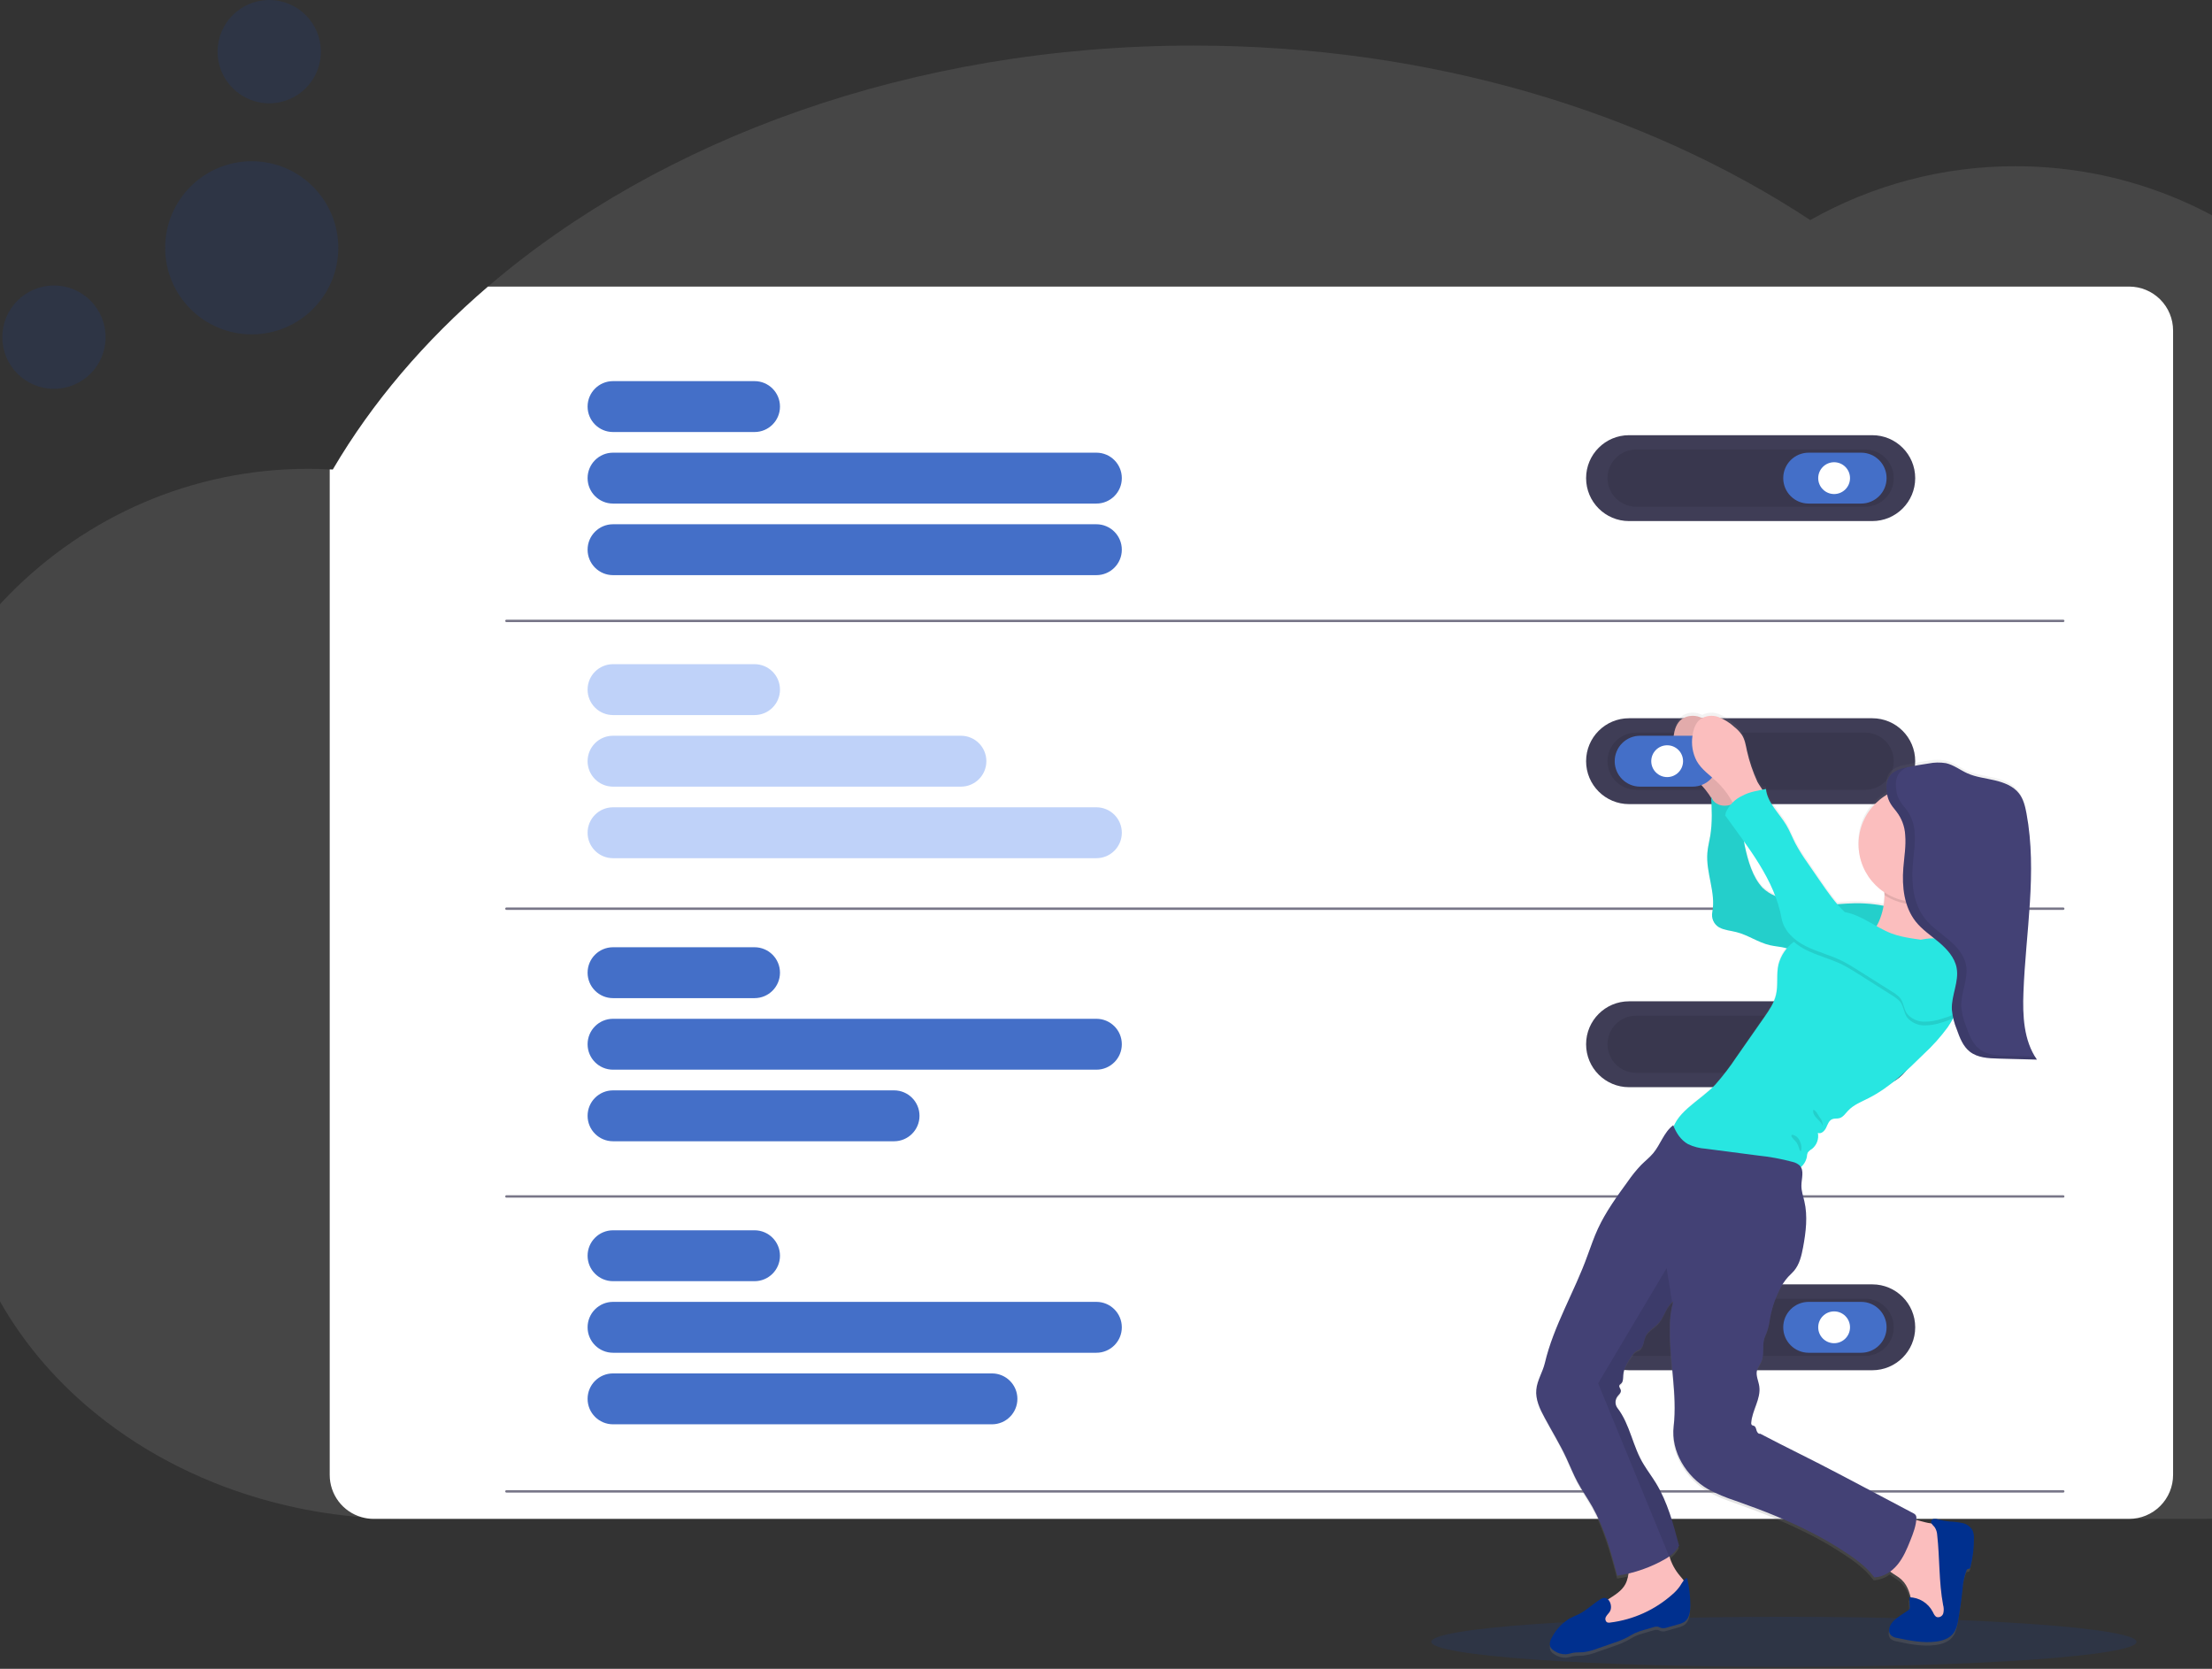 <svg width="464" height="350" viewBox="0 0 464 350" fill="none" xmlns="http://www.w3.org/2000/svg">
<rect x="0" y="0" width="464" height="350" fill="#333333" stroke="none"/>
<g clip-path="url(#clip0)">
<path opacity="0.1" d="M549 208.018C549.031 224.595 544.505 240.861 535.917 255.04C535.917 272.38 527.833 288.098 514.72 299.553C511.438 302.416 507.904 304.977 504.162 307.206C504.011 307.301 503.856 307.391 503.701 307.482C503.42 307.647 503.14 307.812 502.854 307.982L502.589 308.138C490.173 315.053 476.18 318.642 461.968 318.556H84.775C81.77 318.556 78.791 318.436 75.839 318.195C65.349 317.369 55.041 314.982 45.256 311.113C43.346 310.358 41.473 309.547 39.636 308.679C38.761 308.268 37.895 307.846 37.036 307.411C36.501 307.141 35.965 306.861 35.434 306.58C29.263 303.328 23.474 299.399 18.174 294.865C1.144 280.224 -9.415 259.999 -9.415 237.66C-18.968 222.95 -24.035 205.778 -24 188.238C-24 138.582 15.689 98.327 64.655 98.327C66.157 98.327 67.66 98.372 69.163 98.452C69.378 98.452 69.588 98.452 69.804 98.482C78.058 84.412 89.092 71.485 102.361 60.105C138.544 29.101 191.426 9.557 250.334 9.557C299.83 9.557 345.074 23.356 379.73 46.156C392.862 38.732 407.694 34.84 422.78 34.861C471.735 34.861 511.434 75.116 511.434 124.773C511.427 127.915 511.26 131.054 510.934 134.179C522.734 142.533 532.353 153.602 538.978 166.453C545.603 179.304 549.041 193.56 549 208.018Z" fill="#F3F2F2"/>
<path d="M455.837 69.326V309.335C455.837 311.781 454.866 314.126 453.137 315.855C451.407 317.585 449.062 318.556 446.616 318.556H78.384C77.523 318.557 76.666 318.436 75.839 318.195C73.914 317.645 72.221 316.483 71.016 314.884C69.811 313.285 69.161 311.337 69.163 309.335V202.228C69.163 201.682 69.163 201.141 69.163 200.6V98.452C69.378 98.452 69.588 98.452 69.804 98.482C78.058 84.412 89.092 71.485 102.361 60.105H446.616C449.062 60.105 451.407 61.077 453.137 62.806C454.866 64.535 455.837 66.88 455.837 69.326Z" fill="white"/>
<path d="M392.737 91.274H341.713C336.74 91.274 332.708 95.306 332.708 100.28C332.708 105.254 336.74 109.286 341.713 109.286H392.737C397.711 109.286 401.743 105.254 401.743 100.28C401.743 95.306 397.711 91.274 392.737 91.274Z" fill="#3F3D56"/>
<path opacity="0.1" d="M391.245 94.284H343.201C339.89 94.284 337.205 96.968 337.205 100.278C337.205 103.587 339.89 106.27 343.201 106.27H391.245C394.556 106.27 397.24 103.587 397.24 100.278C397.24 96.968 394.556 94.284 391.245 94.284Z" fill="black"/>
<path d="M390.403 94.941H379.394C376.448 94.941 374.06 97.329 374.06 100.275V100.28C374.06 103.226 376.448 105.614 379.394 105.614H390.403C393.349 105.614 395.738 103.226 395.738 100.28V100.275C395.738 97.329 393.349 94.941 390.403 94.941Z" fill="#446FC8"/>
<path d="M384.733 103.616C386.576 103.616 388.069 102.122 388.069 100.28C388.069 98.438 386.576 96.944 384.733 96.944C382.891 96.944 381.398 98.438 381.398 100.28C381.398 102.122 382.891 103.616 384.733 103.616Z" fill="white"/>
<path d="M392.737 210.006H341.713C336.74 210.006 332.708 214.038 332.708 219.012C332.708 223.986 336.74 228.018 341.713 228.018H392.737C397.711 228.018 401.743 223.986 401.743 219.012C401.743 214.038 397.711 210.006 392.737 210.006Z" fill="#3F3D56"/>
<path opacity="0.1" d="M391.245 213.017H343.201C339.89 213.017 337.205 215.7 337.205 219.01C337.205 222.319 339.89 225.003 343.201 225.003H391.245C394.556 225.003 397.24 222.319 397.24 219.01C397.24 215.7 394.556 213.017 391.245 213.017Z" fill="black"/>
<path d="M390.403 213.673H379.394C376.448 213.673 374.06 216.061 374.06 219.007V219.012C374.06 221.958 376.448 224.346 379.394 224.346H390.403C393.349 224.346 395.738 221.958 395.738 219.012V219.007C395.738 216.061 393.349 213.673 390.403 213.673Z" fill="#004DE6"/>
<path d="M384.733 222.348C386.576 222.348 388.069 220.855 388.069 219.012C388.069 217.17 386.576 215.676 384.733 215.676C382.891 215.676 381.398 217.17 381.398 219.012C381.398 220.855 382.891 222.348 384.733 222.348Z" fill="white"/>
<path d="M392.737 269.37H341.713C336.74 269.37 332.708 273.402 332.708 278.376C332.708 283.35 336.74 287.382 341.713 287.382H392.737C397.711 287.382 401.743 283.35 401.743 278.376C401.743 273.402 397.711 269.37 392.737 269.37Z" fill="#3F3D56"/>
<path opacity="0.1" d="M391.245 272.385H343.201C339.89 272.385 337.205 275.069 337.205 278.378C337.205 281.688 339.89 284.371 343.201 284.371H391.245C394.556 284.371 397.24 281.688 397.24 278.378C397.24 275.069 394.556 272.385 391.245 272.385Z" fill="black"/>
<path d="M390.403 273.042H379.394C376.448 273.042 374.06 275.43 374.06 278.376V278.381C374.06 281.327 376.448 283.715 379.394 283.715H390.403C393.349 283.715 395.738 281.327 395.738 278.381V278.376C395.738 275.43 393.349 273.042 390.403 273.042Z" fill="#446FC8"/>
<path d="M384.733 281.712C386.576 281.712 388.069 280.218 388.069 278.376C388.069 276.534 386.576 275.04 384.733 275.04C382.891 275.04 381.398 276.534 381.398 278.376C381.398 280.218 382.891 281.712 384.733 281.712Z" fill="white"/>
<path d="M158.278 79.934H128.591C125.645 79.934 123.257 82.323 123.257 85.269V85.274C123.257 88.22 125.645 90.608 128.591 90.608H158.278C161.224 90.608 163.612 88.22 163.612 85.274V85.269C163.612 82.323 161.224 79.934 158.278 79.934Z" fill="#446FC8"/>
<path d="M229.983 94.941H128.591C125.645 94.941 123.257 97.329 123.257 100.275V100.28C123.257 103.226 125.645 105.614 128.591 105.614H229.983C232.929 105.614 235.318 103.226 235.318 100.28V100.275C235.318 97.329 232.929 94.941 229.983 94.941Z" fill="#446FC8"/>
<path d="M229.983 109.952H128.591C125.645 109.952 123.257 112.34 123.257 115.286V115.291C123.257 118.237 125.645 120.626 128.591 120.626H229.983C232.929 120.626 235.318 118.237 235.318 115.291V115.286C235.318 112.34 232.929 109.952 229.983 109.952Z" fill="#446FC8"/>
<g opacity="0.5">
<path opacity="0.5" d="M158.278 139.298H128.591C125.645 139.298 123.257 141.686 123.257 144.632V144.637C123.257 147.583 125.645 149.972 128.591 149.972H158.278C161.224 149.972 163.612 147.583 163.612 144.637V144.632C163.612 141.686 161.224 139.298 158.278 139.298Z" fill="#004DE6"/>
<path opacity="0.5" d="M201.569 154.309H128.591C125.645 154.309 123.257 156.697 123.257 159.644V159.649C123.257 162.595 125.645 164.983 128.591 164.983H201.569C204.515 164.983 206.903 162.595 206.903 159.649V159.644C206.903 156.697 204.515 154.309 201.569 154.309Z" fill="#004DE6"/>
<path opacity="0.5" d="M229.983 169.316H128.591C125.645 169.316 123.257 171.704 123.257 174.65V174.655C123.257 177.601 125.645 179.989 128.591 179.989H229.983C232.929 179.989 235.318 177.601 235.318 174.655V174.65C235.318 171.704 232.929 169.316 229.983 169.316Z" fill="#004DE6"/>
</g>
<path d="M158.278 198.667H128.591C125.645 198.667 123.257 201.055 123.257 204.001V204.006C123.257 206.952 125.645 209.34 128.591 209.34H158.278C161.224 209.34 163.612 206.952 163.612 204.006V204.001C163.612 201.055 161.224 198.667 158.278 198.667Z" fill="#446FC8"/>
<path d="M229.983 213.673H128.591C125.645 213.673 123.257 216.061 123.257 219.007V219.012C123.257 221.958 125.645 224.346 128.591 224.346H229.983C232.929 224.346 235.318 221.958 235.318 219.012V219.007C235.318 216.061 232.929 213.673 229.983 213.673Z" fill="#446FC8"/>
<path d="M187.544 228.684H128.591C125.645 228.684 123.257 231.072 123.257 234.018V234.023C123.257 236.969 125.645 239.358 128.591 239.358H187.544C190.49 239.358 192.879 236.969 192.879 234.023V234.018C192.879 231.072 190.49 228.684 187.544 228.684Z" fill="#446FC8"/>
<path d="M158.278 258.03H128.591C125.645 258.03 123.257 260.419 123.257 263.365V263.37C123.257 266.316 125.645 268.704 128.591 268.704H158.278C161.224 268.704 163.612 266.316 163.612 263.37V263.365C163.612 260.419 161.224 258.03 158.278 258.03Z" fill="#446FC8"/>
<path d="M229.983 273.042H128.591C125.645 273.042 123.257 275.43 123.257 278.376V278.381C123.257 281.327 125.645 283.715 128.591 283.715H229.983C232.929 283.715 235.318 281.327 235.318 278.381V278.376C235.318 275.43 232.929 273.042 229.983 273.042Z" fill="#446FC8"/>
<path d="M208.08 288.048H128.591C125.645 288.048 123.257 290.436 123.257 293.382V293.387C123.257 296.333 125.645 298.721 128.591 298.721H208.08C211.026 298.721 213.414 296.333 213.414 293.387V293.382C213.414 290.436 211.026 288.048 208.08 288.048Z" fill="#446FC8"/>
<path opacity="0.7" d="M106.227 130.222H432.797" stroke="#3F3D56" stroke-width="0.501" stroke-miterlimit="10" stroke-linecap="round"/>
<path opacity="0.7" d="M106.227 190.578H432.797" stroke="#3F3D56" stroke-width="0.501" stroke-miterlimit="10" stroke-linecap="round"/>
<path opacity="0.7" d="M106.227 250.933H432.797" stroke="#3F3D56" stroke-width="0.501" stroke-miterlimit="10" stroke-linecap="round"/>
<path opacity="0.7" d="M106.227 312.791H432.797" stroke="#3F3D56" stroke-width="0.501" stroke-miterlimit="10" stroke-linecap="round"/>
<path opacity="0.1" d="M374.195 349.605C415.047 349.605 448.164 347.251 448.164 344.346C448.164 341.441 415.047 339.087 374.195 339.087C333.343 339.087 300.226 341.441 300.226 344.346C300.226 347.251 333.343 349.605 374.195 349.605Z" fill="#004DE6"/>
<path opacity="0.1" d="M11.322 81.547C17.305 81.547 22.155 76.697 22.155 70.713C22.155 64.73 17.305 59.88 11.322 59.88C5.338 59.88 0.488 64.73 0.488 70.713C0.488 76.697 5.338 81.547 11.322 81.547Z" fill="#004DE6"/>
<path opacity="0.1" d="M56.475 21.668C62.459 21.668 67.309 16.817 67.309 10.834C67.309 4.851 62.459 0 56.475 0C50.492 0 45.642 4.851 45.642 10.834C45.642 16.817 50.492 21.668 56.475 21.668Z" fill="#004DE6"/>
<path opacity="0.1" d="M52.804 70.127C62.832 70.127 70.961 61.998 70.961 51.971C70.961 41.943 62.832 33.814 52.804 33.814C42.776 33.814 34.647 41.943 34.647 51.971C34.647 61.998 42.776 70.127 52.804 70.127Z" fill="#004DE6"/>
<path d="M392.737 150.638H341.713C336.74 150.638 332.708 154.67 332.708 159.644C332.708 164.617 336.74 168.649 341.713 168.649H392.737C397.711 168.649 401.743 164.617 401.743 159.644C401.743 154.67 397.711 150.638 392.737 150.638Z" fill="#3F3D56"/>
<path opacity="0.1" d="M391.245 153.653H343.201C339.89 153.653 337.205 156.336 337.205 159.646C337.205 162.956 339.89 165.639 343.201 165.639H391.245C394.556 165.639 397.24 162.956 397.24 159.646C397.24 156.336 394.556 153.653 391.245 153.653Z" fill="black"/>
<path d="M339.219 331.078C340.005 330.963 340.792 330.802 341.563 330.622C341.462 331.394 341.239 332.145 340.902 332.846C340.136 334.299 338.638 335.175 337.26 336.067C337.071 335.889 336.825 335.783 336.566 335.765C336.307 335.748 336.05 335.821 335.838 335.971C334.18 336.973 332.858 338.386 331.1 339.247C330.484 339.548 329.843 339.788 329.241 340.124C327.783 341.012 326.576 342.259 325.735 343.745C325.235 344.521 324.829 345.543 325.32 346.314C325.508 346.575 325.751 346.792 326.031 346.951C326.745 347.449 327.6 347.703 328.47 347.677C328.971 347.632 329.472 347.441 330.018 347.356C330.704 347.236 331.405 347.296 332.096 347.236C333.099 347.107 334.082 346.853 335.022 346.48L338.463 345.278C339.434 344.964 340.38 344.575 341.293 344.116C341.838 343.82 342.354 343.475 342.91 343.204C343.536 342.927 344.182 342.699 344.844 342.523L346.797 341.952C347.078 341.844 347.38 341.805 347.679 341.837C347.949 341.887 348.18 342.057 348.455 342.127C348.876 342.202 349.309 342.16 349.707 342.007L351.971 341.366C352.449 341.258 352.905 341.068 353.319 340.805C354.355 340.069 354.541 338.606 354.536 337.329C354.531 335.394 354.312 333.466 353.885 331.579C353.595 331.696 353.341 331.888 353.148 332.135C352.917 331.809 352.668 331.496 352.402 331.198C351.359 329.985 350.589 328.562 350.143 327.026C350.961 326.418 351.643 325.647 352.146 324.762C350.949 320.199 349.722 315.566 347.288 311.539C346.492 310.226 345.58 308.994 344.784 307.702C342.414 303.946 341.929 299.187 339.219 295.681C338.961 295.326 338.823 294.898 338.823 294.459C338.823 294.02 338.961 293.592 339.219 293.237C339.529 292.826 340.03 292.44 339.935 291.93C339.865 291.564 339.484 291.228 339.63 290.888C339.7 290.722 339.87 290.632 340 290.512C340.461 290.081 340.401 289.355 340.446 288.724C340.546 287.131 341.493 285.719 342.404 284.436C342.589 284.13 342.835 283.864 343.126 283.655C343.371 283.505 343.662 283.435 343.907 283.284C344.769 282.739 344.708 281.471 345.119 280.53C345.66 279.287 347.023 278.661 347.914 277.655C349.051 276.372 349.342 274.589 350.539 273.472C350.661 273.355 350.794 273.247 350.934 273.152C350.415 275.052 350.177 277.018 350.228 278.987C350.113 285.764 351.796 292.776 351.009 299.523C350.388 304.862 353.649 310.186 358.272 312.856C360.083 313.821 361.975 314.624 363.927 315.255C366.822 316.292 369.707 317.359 372.547 318.551C374.551 319.392 376.527 320.296 378.477 321.261C380.884 322.436 383.225 323.742 385.49 325.173C388.275 326.961 391.064 328.774 393.043 331.443C394.253 331.382 395.417 330.954 396.379 330.216C397.14 330.817 398.062 331.273 398.778 331.939C399.767 332.97 400.429 334.27 400.681 335.676H400.381C400.416 336.342 400.446 337.008 400.481 337.679C400.507 337.85 400.481 338.025 400.406 338.18C400.333 338.28 400.241 338.363 400.135 338.426L398.593 339.473C397.471 340.229 396.233 341.186 396.173 342.543C396.142 342.938 396.262 343.33 396.509 343.64C396.886 343.991 397.368 344.209 397.881 344.261C400.566 344.827 403.316 345.378 406.036 345.012C407.328 344.837 408.665 344.411 409.507 343.409C410.278 342.498 410.508 341.261 410.719 340.084C411.054 338.08 411.335 336.032 411.555 333.998C411.623 332.616 411.903 331.252 412.387 329.956C412.424 329.843 412.5 329.747 412.602 329.685C412.717 329.635 412.852 329.685 412.973 329.635C413.093 329.585 413.173 329.4 413.213 329.25C413.709 327.272 413.95 325.238 413.929 323.199C413.953 322.67 413.873 322.14 413.694 321.641C413.482 321.224 413.18 320.859 412.809 320.573C412.438 320.287 412.008 320.087 411.55 319.989C410.637 319.803 409.711 319.692 408.78 319.658C408.003 319.583 407.234 319.442 406.481 319.237C406.176 319.122 405.849 319.079 405.525 319.112C405.364 319.134 405.216 319.213 405.109 319.336C405.002 319.458 404.943 319.616 404.944 319.778C404.961 319.894 405.002 320.005 405.064 320.104L404.282 319.948C403.651 319.833 402.78 319.558 401.833 319.327C401.833 319.167 401.843 319 401.863 318.826C401.865 318.647 401.817 318.471 401.723 318.319C401.629 318.166 401.493 318.044 401.332 317.965L388.099 310.893L385.625 309.57C380.205 306.67 374.606 303.991 369.171 301.091C368.811 301.201 368.51 300.785 368.405 300.414C368.3 300.044 368.225 299.603 367.879 299.438C367.709 299.358 367.483 299.363 367.378 299.217C367.289 299.087 367.254 298.927 367.283 298.771C367.458 296.132 369.346 293.698 368.971 291.083C368.811 289.966 368.235 288.864 368.47 287.767C368.645 287.011 369.186 286.395 369.472 285.674C370.123 284.061 369.472 282.122 370.183 280.545C370.657 279.508 370.979 278.408 371.14 277.279C371.475 275.029 372.151 272.844 373.143 270.798C373.623 269.765 374.25 268.809 375.006 267.958C375.402 267.527 375.848 267.141 376.228 266.696C377.381 265.318 377.806 263.485 378.132 261.687C378.723 258.476 379.134 255.145 378.392 251.96C378.142 250.878 377.761 249.801 377.776 248.689C377.776 247.357 378.312 245.829 377.666 244.762C378.332 244.228 378.776 243.466 378.913 242.624C378.923 242.32 378.982 242.021 379.088 241.737C379.309 241.428 379.594 241.171 379.925 240.986C380.442 240.591 380.837 240.059 381.066 239.451C381.294 238.842 381.347 238.182 381.217 237.545C381.903 237.855 382.625 237.159 382.95 236.473C383.276 235.787 383.521 234.97 384.217 234.66C384.688 234.459 385.219 234.579 385.72 234.449C386.516 234.244 387.002 233.447 387.563 232.861C388.705 231.629 390.323 230.993 391.821 230.237C396.258 227.978 399.875 224.407 403.416 220.891C405.263 219.176 406.94 217.287 408.425 215.251C408.82 214.665 409.181 214.059 409.522 213.438L409.612 213.392L409.642 213.503C409.697 213.723 409.762 213.943 409.827 214.159C409.987 214.66 410.168 215.196 410.328 215.707C410.869 217.209 411.455 218.812 412.557 219.949C412.895 220.296 413.279 220.594 413.699 220.835C414.609 221.325 415.61 221.624 416.639 221.717C417.03 221.767 417.425 221.797 417.821 221.817C418.217 221.837 418.612 221.852 419.003 221.862L427.107 222.078C424.322 218.041 424.102 212.791 424.287 207.878C424.753 195.256 427.212 182.519 424.928 170.097C424.653 168.594 424.287 167.092 423.371 165.885C422.169 164.307 420.195 163.546 418.272 163.1C416.349 162.654 414.35 162.439 412.552 161.632C411.049 160.946 409.667 159.844 408.044 159.483C406.848 159.283 405.626 159.303 404.438 159.544C402.975 159.761 401.521 160.018 400.075 160.315L399.724 160.39H399.74L399.499 160.445H399.434L399.219 160.495H399.138L398.938 160.55L398.848 160.575L398.663 160.635L398.557 160.67L398.387 160.726L398.277 160.771L398.117 160.831L397.996 160.881L397.851 160.946L397.731 161.006L397.596 161.071L397.476 161.141L397.35 161.211L397.23 161.292L397.115 161.367L396.995 161.452L396.895 161.532L396.779 161.632L396.684 161.717C396.645 161.753 396.608 161.792 396.574 161.833L396.489 161.918C396.449 161.962 396.413 162.009 396.379 162.058C396.379 162.083 396.334 162.108 396.314 162.138C396.293 162.168 396.223 162.268 396.178 162.343V162.373C396.065 162.562 395.973 162.761 395.903 162.969C395.868 163.075 395.833 163.18 395.808 163.285C395.756 163.499 395.719 163.717 395.697 163.936C395.697 164.046 395.697 164.162 395.672 164.272C395.672 164.492 395.672 164.718 395.672 164.938C395.693 165.314 395.734 165.689 395.798 166.06C394.021 167.11 392.54 168.593 391.492 170.37C390.444 172.148 389.864 174.162 389.806 176.225C389.748 178.288 390.214 180.331 391.16 182.165C392.106 183.999 393.502 185.563 395.217 186.711C395.241 186.909 395.254 187.108 395.257 187.307V187.437C395.229 188.146 395.155 188.852 395.036 189.551C393.057 189.166 391.042 188.987 389.026 189.015C387.824 189.015 386.612 189.125 385.399 189.22C384.1 187.653 382.89 186.014 381.773 184.312L379.098 180.39C378.18 179.108 377.344 177.77 376.594 176.383C375.938 175.111 375.427 173.758 374.696 172.526C373.193 169.987 370.739 167.828 370.433 164.888L369.727 165.033C369.341 164.402 368.856 163.736 368.675 163.37C367.708 161.284 366.963 159.101 366.451 156.859C366.206 155.697 366.021 154.485 365.385 153.483C364.951 152.857 364.426 152.3 363.827 151.83C362.861 150.921 361.728 150.206 360.491 149.726C359.939 149.526 359.351 149.44 358.765 149.474C358.178 149.509 357.605 149.663 357.08 149.927C356.917 149.851 356.75 149.784 356.579 149.726C355.959 149.49 355.291 149.407 354.632 149.484C353.973 149.561 353.342 149.795 352.793 150.167C351.741 150.974 351.29 152.356 351.13 153.673C350.853 155.496 351.165 157.36 352.021 158.993C353.023 160.786 354.816 161.998 356.299 163.42C357.331 164.42 358.234 165.544 358.988 166.766C359.221 169.472 359.152 172.195 358.783 174.885C358.593 176.037 358.282 177.169 358.192 178.331C357.826 182.529 360.01 186.726 359.229 190.853C359.1 191.474 359.167 192.119 359.421 192.699C359.675 193.28 360.103 193.767 360.646 194.094C361.768 194.7 363.081 194.78 364.313 195.096C366.732 195.717 368.821 197.264 371.265 197.84C372.392 198.111 373.564 198.161 374.686 198.461L374.861 198.517C373.997 199.495 373.38 200.666 373.063 201.932C372.562 204.036 373.033 206.285 372.532 208.389C372.121 210.122 371.09 211.634 370.073 213.102C368.116 215.934 366.156 218.772 364.193 221.617C362.88 223.612 361.433 225.515 359.86 227.312C357.16 230.262 352.502 232.601 351.13 236.147C351.1 236.062 351.06 235.977 351.03 235.892C349.086 237.319 348.36 239.979 346.812 241.827C346.056 242.724 345.124 243.45 344.308 244.281C343.296 245.355 342.37 246.505 341.538 247.722C339.234 250.918 336.915 254.129 335.267 257.71C334.406 259.573 333.739 261.511 333.053 263.44C330.358 271.038 325.961 278.246 324.133 286.104C323.687 288.023 322.52 289.756 322.344 291.719C322.149 293.813 323.106 295.826 324.098 297.675C325.6 300.499 327.273 303.244 328.605 306.149C329.392 307.842 330.073 309.59 330.949 311.243C331.906 313.046 333.078 314.719 334.08 316.497C336.519 321.06 337.922 326.104 339.219 331.078ZM372.357 187.552L372.116 187.432C371.218 187.044 370.396 186.499 369.687 185.824C367.528 183.52 366.602 180.049 365.926 176.949C365.845 176.578 365.775 176.213 365.71 175.842C368.33 179.563 370.804 183.41 372.357 187.562V187.552Z" fill="url(#paint0_linear)"/>
<path d="M362.515 157.475C362.269 156.318 362.089 155.116 361.453 154.124C361.017 153.501 360.49 152.947 359.89 152.481C358.918 151.578 357.783 150.869 356.544 150.392C355.924 150.159 355.257 150.077 354.598 150.153C353.94 150.229 353.309 150.46 352.758 150.828C351.701 151.63 351.255 153.002 351.09 154.334C350.813 156.146 351.125 157.998 351.981 159.619C353.008 161.402 354.781 162.594 356.269 164.016C357.349 165.058 358.289 166.237 359.064 167.522C359.417 168.189 359.844 168.814 360.336 169.386C360.585 169.666 360.895 169.884 361.243 170.024C361.59 170.164 361.966 170.222 362.339 170.192C362.964 170.027 363.531 169.692 363.977 169.225C364.588 168.689 366.231 167.723 366.281 166.886C366.321 166.2 365.039 164.647 364.723 164.001C363.76 161.909 363.019 159.722 362.515 157.475Z" fill="#FBBEBE"/>
<path opacity="0.1" d="M362.515 157.475C362.269 156.318 362.089 155.116 361.453 154.124C361.017 153.501 360.49 152.947 359.89 152.481C358.918 151.578 357.783 150.869 356.544 150.392C355.924 150.159 355.257 150.077 354.598 150.153C353.94 150.229 353.309 150.46 352.758 150.828C351.701 151.63 351.255 153.002 351.09 154.334C350.813 156.146 351.125 157.998 351.981 159.619C353.008 161.402 354.781 162.594 356.269 164.016C357.349 165.058 358.289 166.237 359.064 167.522C359.417 168.189 359.844 168.814 360.336 169.386C360.585 169.666 360.895 169.884 361.243 170.024C361.59 170.164 361.966 170.222 362.339 170.192C362.964 170.027 363.531 169.692 363.977 169.225C364.588 168.689 366.231 167.723 366.281 166.886C366.321 166.2 365.039 164.647 364.723 164.001C363.76 161.909 363.019 159.722 362.515 157.475Z" fill="black"/>
<path d="M397.16 190.447C394.518 189.739 391.791 189.402 389.056 189.446C384.493 189.511 379.795 190.618 375.447 189.215C374.329 188.834 373.241 188.371 372.191 187.828C371.292 187.443 370.468 186.902 369.757 186.23C367.593 183.941 366.662 180.49 365.991 177.415C365.398 174.32 365.054 171.183 364.964 168.033C363.837 168.559 362.645 169.075 361.408 168.97C360.17 168.865 358.903 167.913 358.903 166.671C359.089 169.586 359.224 172.536 358.738 175.411C358.548 176.553 358.237 177.68 358.152 178.832C357.781 183.004 359.97 187.172 359.189 191.284C359.058 191.901 359.124 192.543 359.378 193.12C359.633 193.697 360.062 194.18 360.606 194.499C361.728 195.105 363.045 195.181 364.278 195.501C366.697 196.117 368.785 197.655 371.24 198.231C372.367 198.496 373.544 198.546 374.666 198.847C376.264 199.273 377.721 200.189 379.354 200.475C380.576 200.695 381.858 200.545 383.075 200.65C384.152 200.74 385.204 201.021 386.286 201.051C388.931 201.116 391.425 199.623 393.178 197.64C394.931 195.656 396.048 192.836 397.16 190.447Z" fill="#28E6E1"/>
<path opacity="0.1" d="M397.16 190.447C394.518 189.739 391.791 189.402 389.056 189.446C384.493 189.511 379.795 190.618 375.447 189.215C374.329 188.834 373.241 188.371 372.191 187.828C371.292 187.443 370.468 186.902 369.757 186.23C367.593 183.941 366.662 180.49 365.991 177.415C365.398 174.32 365.054 171.183 364.964 168.033C363.837 168.559 362.645 169.075 361.408 168.97C360.17 168.865 358.903 167.913 358.903 166.671C359.089 169.586 359.224 172.536 358.738 175.411C358.548 176.553 358.237 177.68 358.152 178.832C357.781 183.004 359.97 187.172 359.189 191.284C359.058 191.901 359.124 192.543 359.378 193.12C359.633 193.697 360.062 194.18 360.606 194.499C361.728 195.105 363.045 195.181 364.278 195.501C366.697 196.117 368.785 197.655 371.24 198.231C372.367 198.496 373.544 198.546 374.666 198.847C376.264 199.273 377.721 200.189 379.354 200.475C380.576 200.695 381.858 200.545 383.075 200.65C384.152 200.74 385.204 201.021 386.286 201.051C388.931 201.116 391.425 199.623 393.178 197.64C394.931 195.656 396.048 192.836 397.16 190.447Z" fill="black"/>
<path d="M404.403 319.392C405.22 319.494 406.012 319.741 406.742 320.124C407.693 320.8 408.405 321.761 408.775 322.868C409.867 325.563 410.093 328.528 410.143 331.438C410.183 333.787 410.103 336.192 409.261 338.386C409.031 339.078 408.634 339.702 408.104 340.204C407.634 340.572 407.091 340.835 406.511 340.975C405.254 341.321 403.802 341.316 402.775 340.514C401.633 339.623 401.347 338.045 401.107 336.617C400.781 334.694 400.321 332.645 398.888 331.318C397.826 330.316 396.304 329.816 395.532 328.603C394.611 327.146 395.096 325.243 395.682 323.62C396.183 322.212 396.94 319.362 398.412 318.641C399.885 317.92 402.875 319.117 404.403 319.392Z" fill="#FBBEBE"/>
<path d="M350.153 326.304C350.595 327.877 351.378 329.332 352.447 330.567C353.098 331.318 353.915 332.23 353.574 333.161C353.43 333.478 353.22 333.76 352.958 333.988C348.119 338.716 341.353 341 334.641 341.862C334.534 341.889 334.422 341.889 334.315 341.862C334.12 341.777 334.07 341.526 334.05 341.311C333.94 340.612 333.94 339.901 334.05 339.202C334.375 337.564 335.813 336.407 337.22 335.501C338.628 334.594 340.166 333.722 340.947 332.245C341.924 330.412 341.513 328.022 342.675 326.304C343.617 324.907 345.37 324.301 347.038 324.051C347.614 323.96 348.841 323.329 349.332 323.62C349.822 323.91 349.983 325.728 350.153 326.304Z" fill="#FBBEBE"/>
<path d="M405.064 319.222C405.064 319.06 405.123 318.904 405.23 318.782C405.337 318.66 405.484 318.582 405.645 318.561C405.969 318.529 406.296 318.57 406.601 318.681C407.354 318.89 408.123 319.033 408.9 319.107C409.833 319.139 410.761 319.248 411.675 319.432C412.133 319.528 412.563 319.725 412.935 320.008C413.307 320.292 413.61 320.655 413.824 321.07C414.003 321.568 414.083 322.095 414.06 322.623C414.08 324.649 413.839 326.669 413.343 328.633C413.303 328.784 413.243 328.959 413.098 329.014C412.953 329.069 412.847 329.014 412.732 329.069C412.68 329.098 412.634 329.137 412.598 329.183C412.561 329.229 412.533 329.283 412.517 329.34C412.032 330.624 411.75 331.976 411.68 333.347C411.46 335.35 411.179 337.384 410.844 339.387C410.649 340.559 410.403 341.791 409.632 342.693C408.785 343.695 407.448 344.11 406.156 344.286C403.431 344.646 400.681 344.1 397.991 343.539C397.478 343.488 396.995 343.272 396.614 342.923C396.367 342.616 396.247 342.225 396.278 341.831C396.339 340.484 397.581 339.532 398.698 338.781L400.245 337.744C400.353 337.684 400.446 337.6 400.516 337.499C400.592 337.344 400.618 337.169 400.591 336.998L400.491 334.995C401.516 335.013 402.517 335.308 403.387 335.85C404.258 336.391 404.965 337.159 405.434 338.07C405.645 338.496 405.85 338.992 406.291 339.157C406.578 339.222 406.878 339.174 407.13 339.021C407.381 338.869 407.564 338.625 407.638 338.34C407.771 337.767 407.755 337.169 407.593 336.602C406.687 331.759 406.902 326.78 406.351 321.887C406.316 321.336 406.144 320.802 405.85 320.334C405.615 319.998 405.119 319.673 405.064 319.222Z" fill="#00308F"/>
<path d="M344.042 164.983H355.052C357.998 164.983 360.386 162.595 360.386 159.649V159.644C360.386 156.698 357.998 154.309 355.052 154.309H344.042C341.096 154.309 338.708 156.698 338.708 159.644V159.649C338.708 162.595 341.096 164.983 344.042 164.983Z" fill="#446FC8"/>
<path d="M349.712 162.98C351.555 162.98 353.048 161.486 353.048 159.644C353.048 157.801 351.555 156.308 349.712 156.308C347.87 156.308 346.376 157.801 346.376 159.644C346.376 161.486 347.87 162.98 349.712 162.98Z" fill="white"/>
<path d="M337.686 338C337.461 338.375 337.105 338.666 336.895 339.052C336.776 339.235 336.727 339.456 336.758 339.672C336.79 339.889 336.899 340.087 337.065 340.229C337.29 340.327 337.541 340.352 337.781 340.299C342.619 339.695 347.16 337.637 350.804 334.399C351.41 333.888 351.948 333.3 352.402 332.651C352.828 332.004 353.188 331.213 353.905 330.943C354.34 332.823 354.566 334.747 354.576 336.678C354.576 337.95 354.395 339.397 353.359 340.134C352.942 340.393 352.485 340.579 352.006 340.685L349.742 341.326C349.341 341.477 348.907 341.518 348.485 341.446C348.22 341.376 347.984 341.205 347.709 341.155C347.41 341.124 347.108 341.163 346.827 341.271L344.869 341.842C344.207 342.013 343.56 342.24 342.935 342.518C342.374 342.783 341.858 343.124 341.313 343.419C340.399 343.877 339.451 344.262 338.478 344.571L335.037 345.768C334.094 346.137 333.11 346.389 332.106 346.52C331.415 346.58 330.709 346.52 330.023 346.635C329.522 346.725 329.021 346.915 328.47 346.955C327.601 346.982 326.746 346.73 326.031 346.234C325.752 346.076 325.509 345.861 325.32 345.603C324.819 344.837 325.255 343.825 325.735 343.049C326.583 341.574 327.789 340.337 329.241 339.452C329.843 339.122 330.489 338.881 331.105 338.581C332.863 337.729 334.19 336.307 335.848 335.335C337.416 334.419 338.423 336.788 337.686 338Z" fill="#00308F"/>
<path d="M386.061 199.318C387.881 200.567 389.965 201.378 392.151 201.687C393.294 201.829 394.446 201.891 395.597 201.872C400.402 201.867 405.198 201.467 409.937 200.675C408.054 198.597 406.146 196.373 405.429 193.663C405.076 192.226 405.001 190.735 405.209 189.27C405.498 187.399 405.947 185.555 406.551 183.761C404.53 183.867 402.504 183.815 400.491 183.605C399.344 183.485 396.529 182.443 395.532 183.235C394.535 184.026 395.302 186.576 395.317 187.773C395.319 187.816 395.319 187.86 395.317 187.903C395.268 189.726 394.876 191.524 394.16 193.202C392.727 196.438 389.622 199.102 386.061 199.318Z" fill="#FBBEBE"/>
<path opacity="0.1" d="M395.322 187.748C396.767 188.692 398.398 189.315 400.105 189.574C401.811 189.833 403.554 189.723 405.214 189.25C405.503 187.379 405.952 185.535 406.556 183.741C404.535 183.847 402.509 183.795 400.496 183.585C399.349 183.465 396.534 182.423 395.537 183.215C394.54 184.006 395.307 186.551 395.322 187.748Z" fill="black"/>
<path d="M401.933 189.155C408.603 189.155 414.009 183.748 414.009 177.079C414.009 170.41 408.603 165.003 401.933 165.003C395.264 165.003 389.857 170.41 389.857 177.079C389.857 183.748 395.264 189.155 401.933 189.155Z" fill="#FBBEBE"/>
<path d="M350.699 238.181C350.695 239.155 350.944 240.113 351.421 240.962C351.899 241.811 352.589 242.522 353.424 243.024C354.353 243.512 355.349 243.863 356.379 244.066C361.888 245.398 367.558 246.47 373.233 246.145C374.463 246.134 375.679 245.879 376.809 245.393C377.372 245.144 377.866 244.763 378.251 244.283C378.635 243.803 378.898 243.237 379.018 242.633C379.024 242.334 379.082 242.037 379.189 241.757C379.409 241.449 379.695 241.195 380.025 241.011C380.542 240.622 380.938 240.095 381.167 239.49C381.397 238.886 381.45 238.228 381.322 237.595C382.009 237.905 382.73 237.209 383.055 236.528C383.381 235.847 383.631 235.025 384.323 234.73C384.793 234.529 385.324 234.65 385.825 234.519C386.622 234.314 387.107 233.518 387.668 232.942C388.81 231.719 390.438 231.088 391.931 230.332C396.379 228.093 400 224.542 403.551 221.051C405.397 219.35 407.075 217.475 408.56 215.451C408.958 214.869 409.326 214.267 409.662 213.648C410.732 211.592 411.661 209.465 412.442 207.282C412.892 206.11 413.348 204.878 413.163 203.635C413.163 203.525 413.123 203.415 413.098 203.3C412.866 202.503 412.495 201.753 412.001 201.086C410.774 199.283 409.166 197.58 407.052 197.019C404.939 196.458 402.835 197.134 400.686 197.59C399.975 197.749 399.254 197.86 398.527 197.92C396.253 198.081 394.019 197.47 391.806 196.864L389.411 196.202C388.214 195.872 387.613 194.424 386.406 194.169C385.863 194.087 385.31 194.116 384.778 194.254C382.319 194.72 379.835 195.326 377.666 196.578C377.181 196.855 376.719 197.17 376.284 197.52C374.71 198.695 373.577 200.366 373.068 202.263C372.567 204.352 373.038 206.586 372.537 208.674C372.126 210.397 371.089 211.9 370.078 213.352L364.177 221.802C362.862 223.782 361.413 225.67 359.84 227.452C356.664 230.903 350.784 233.498 350.699 238.181Z" fill="#28E6E1"/>
<path d="M366.446 157.475C366.201 156.318 366.021 155.116 365.385 154.124C364.949 153.501 364.422 152.947 363.822 152.481C362.85 151.578 361.714 150.869 360.476 150.392C359.855 150.159 359.188 150.077 358.53 150.153C357.872 150.229 357.241 150.46 356.689 150.828C355.633 151.63 355.187 153.002 355.021 154.334C354.745 156.146 355.057 157.998 355.913 159.619C356.915 161.402 358.713 162.594 360.2 164.016C361.281 165.058 362.22 166.237 362.995 167.522C363.349 168.189 363.775 168.814 364.268 169.386C364.516 169.666 364.827 169.884 365.175 170.024C365.522 170.164 365.898 170.222 366.271 170.192C366.896 170.027 367.462 169.692 367.909 169.225C368.52 168.689 370.163 167.723 370.213 166.886C370.253 166.2 368.971 164.647 368.655 164.001C367.692 161.909 366.951 159.722 366.446 157.475Z" fill="#FBBEBE"/>
<path d="M324.012 297.339C325.515 300.144 327.188 302.849 328.545 305.754C329.332 307.442 330.013 309.175 330.889 310.817C331.846 312.606 333.023 314.268 334.025 316.032C336.529 320.489 337.947 325.518 339.244 330.472C342.869 329.933 346.358 328.705 349.522 326.855C349.735 326.735 349.94 326.603 350.138 326.46C350.985 325.854 351.692 325.073 352.212 324.171C351.014 319.663 349.787 315.04 347.348 311.038C346.552 309.736 345.64 308.533 344.844 307.226C342.475 303.495 341.984 298.791 339.274 295.3C339.015 294.949 338.876 294.524 338.876 294.088C338.876 293.652 339.015 293.227 339.274 292.876C339.585 292.47 340.085 292.085 339.99 291.579C339.92 291.213 339.539 290.883 339.685 290.542C339.755 290.377 339.925 290.287 340.055 290.166C340.516 289.746 340.456 289.019 340.501 288.398C340.601 286.816 341.548 285.428 342.465 284.136C342.651 283.832 342.896 283.568 343.186 283.359C343.431 283.209 343.722 283.139 343.967 282.989C344.829 282.453 344.769 281.191 345.184 280.254C345.725 279.022 347.088 278.396 347.984 277.399C349.121 276.127 349.407 274.359 350.609 273.247C350.733 273.131 350.865 273.024 351.004 272.926C350.483 274.819 350.245 276.779 350.298 278.741C350.183 285.473 351.866 292.435 351.08 299.122C350.459 304.421 353.724 309.71 358.352 312.365C360.167 313.323 362.063 314.121 364.017 314.749C366.912 315.776 369.807 316.833 372.647 318.02C374.651 318.851 376.654 319.753 378.588 320.71C380.994 321.876 383.335 323.174 385.6 324.596C388.39 326.37 391.185 328.173 393.163 330.822C395.081 330.772 396.839 329.62 398.052 328.133C399.264 326.645 400.02 324.847 400.726 323.069C401.342 321.531 401.953 319.953 401.998 318.295C401.999 318.117 401.95 317.943 401.856 317.791C401.762 317.64 401.627 317.518 401.468 317.439L388.214 310.427L385.71 309.114C380.286 306.234 374.691 303.57 369.236 300.695C368.871 300.8 368.57 300.384 368.465 300.024C368.36 299.663 368.285 299.212 367.939 299.052C367.764 298.972 367.543 298.972 367.438 298.831C367.352 298.702 367.32 298.544 367.348 298.391C367.523 295.766 369.417 293.352 369.036 290.752C368.876 289.64 368.3 288.549 368.535 287.462C368.71 286.705 369.251 286.094 369.537 285.378C370.183 283.775 369.537 281.872 370.248 280.284C370.723 279.254 371.045 278.161 371.205 277.038C371.546 274.803 372.23 272.634 373.233 270.607C373.713 269.58 374.341 268.628 375.097 267.782C375.497 267.357 375.943 266.971 376.319 266.53C377.476 265.163 377.896 263.34 378.227 261.581C378.818 258.391 379.229 255.07 378.487 251.92C378.237 250.843 377.856 249.776 377.871 248.669C377.871 247.211 378.528 245.503 377.516 244.447C377.089 244.067 376.571 243.805 376.013 243.685C373.657 243.05 371.253 242.606 368.826 242.358L357.776 240.92C356.5 240.836 355.251 240.512 354.095 239.964C352.592 239.137 351.59 237.6 350.989 235.997C349.046 237.414 348.315 240.054 346.767 241.887C346.011 242.784 345.079 243.505 344.263 244.326C343.248 245.391 342.32 246.535 341.488 247.747C339.179 250.918 336.855 254.113 335.202 257.665C334.345 259.513 333.699 261.441 332.988 263.355C330.288 270.903 325.886 278.065 324.057 285.864C323.607 287.772 322.44 289.49 322.264 291.444C322.059 293.512 323.016 295.516 324.012 297.339Z" fill="#434175"/>
<path opacity="0.1" d="M381.974 234.68C382.242 235.182 382.382 235.743 382.379 236.312C382.134 235.09 380.451 234.414 380.346 233.207C380.296 232.651 380.396 232.676 380.741 232.972C381.267 233.407 381.493 234.199 381.974 234.68Z" fill="black"/>
<path opacity="0.1" d="M376.86 238.386C377.212 238.687 377.477 239.079 377.626 239.518C377.906 240.136 377.96 240.833 377.776 241.486C377.531 241.371 377.446 241.071 377.37 240.805C377.257 240.395 377.089 240.003 376.87 239.638C376.669 239.323 375.753 238.571 375.763 238.226C375.748 237.705 376.614 238.201 376.86 238.386Z" fill="black"/>
<path opacity="0.1" d="M376.269 197.52C377.045 198.185 377.899 198.753 378.813 199.213C381.207 200.425 383.857 201.061 386.266 202.218C387.454 202.821 388.608 203.49 389.722 204.221C392.111 205.724 394.495 207.227 396.88 208.754C397.454 209.085 397.984 209.488 398.457 209.951C399.319 210.873 399.314 212.456 400.1 213.457C400.534 213.953 401.068 214.351 401.666 214.627C402.264 214.903 402.913 215.051 403.571 215.06C404.89 215.071 406.2 214.851 407.443 214.409C408.197 214.186 408.936 213.917 409.657 213.603C410.411 213.285 411.123 212.878 411.781 212.391C412.437 211.929 412.997 211.342 413.426 210.664C413.856 209.986 414.148 209.23 414.285 208.439C414.371 207.346 414.226 206.246 413.859 205.213C413.66 204.54 413.406 203.885 413.098 203.255C412.921 202.897 412.717 202.554 412.487 202.228C410.844 199.899 407.949 198.802 405.149 198.256C403.671 197.97 402.169 197.795 400.686 197.545C399.975 197.704 399.254 197.815 398.527 197.875C396.253 198.036 394.02 197.425 391.806 196.818L389.411 196.157C388.214 195.827 387.613 194.379 386.406 194.124C385.863 194.042 385.31 194.071 384.778 194.209C382.319 194.675 379.835 195.281 377.666 196.533C377.175 196.824 376.707 197.154 376.269 197.52Z" fill="black"/>
<path d="M370.433 165.469C370.739 168.389 373.203 170.533 374.706 173.052C375.437 174.279 375.948 175.621 376.604 176.889C377.354 178.276 378.19 179.614 379.108 180.896L381.788 184.787C383.366 187.076 384.959 189.385 386.972 191.299C390.478 191.895 393.433 194.504 396.764 195.772C399.434 196.773 402.339 196.924 405.139 197.47C407.939 198.016 410.834 199.107 412.477 201.442C413.091 202.364 413.554 203.379 413.849 204.447C414.216 205.478 414.361 206.576 414.275 207.667C414.138 208.459 413.847 209.216 413.417 209.896C412.987 210.575 412.428 211.162 411.771 211.624C410.453 212.537 408.987 213.215 407.438 213.628C406.195 214.067 404.885 214.288 403.566 214.279C402.907 214.269 402.257 214.121 401.659 213.845C401.06 213.569 400.526 213.171 400.09 212.676C399.309 211.674 399.314 210.077 398.452 209.17C397.979 208.706 397.449 208.304 396.875 207.973L389.717 203.465C388.603 202.734 387.449 202.065 386.261 201.462C383.852 200.285 381.202 199.648 378.808 198.456C376.414 197.264 374.185 195.246 373.714 192.606C372.257 184.497 366.642 177.66 361.843 170.963C361.999 170.933 361.954 170.573 362.009 170.422C362.703 168.851 363.951 167.589 365.515 166.876C367.057 166.04 368.77 165.824 370.433 165.469Z" fill="#28E6E1"/>
<path d="M395.733 165.529C395.643 164.65 395.817 163.764 396.233 162.984C397.03 161.662 398.693 161.196 400.205 160.886C401.718 160.575 403.11 160.335 404.573 160.124C405.763 159.885 406.986 159.863 408.184 160.059C409.817 160.42 411.189 161.517 412.692 162.193C414.495 162.999 416.499 163.195 418.422 163.656C420.345 164.116 422.324 164.853 423.531 166.42C424.448 167.608 424.813 169.125 425.089 170.603C427.378 182.939 424.913 195.591 424.448 208.128C424.262 213.007 424.483 218.221 427.273 222.233L419.153 222.017C417.075 221.962 414.841 221.852 413.208 220.57C411.765 219.443 411.084 217.625 410.473 215.907C409.92 214.572 409.569 213.163 409.431 211.725C409.306 208.779 410.979 205.889 410.433 202.989C410.027 200.825 408.43 199.072 406.767 197.655C405.104 196.237 403.211 195 401.843 193.272C399.414 190.192 398.948 185.99 399.249 182.078C399.429 179.754 399.85 177.425 399.644 175.101C399.542 173.322 398.901 171.617 397.806 170.212C396.529 168.669 395.853 167.708 395.733 165.529Z" fill="#434175"/>
<path opacity="0.1" d="M396.233 162.984C397.015 161.682 398.638 161.211 400.125 160.906C399.336 161.183 398.659 161.711 398.197 162.408C397.783 163.191 397.609 164.077 397.696 164.958C397.806 167.137 398.482 168.098 399.775 169.641C400.873 171.044 401.516 172.75 401.618 174.53C401.818 176.854 401.402 179.178 401.222 181.507C400.917 185.414 401.382 189.621 403.817 192.701C405.179 194.429 407.057 195.661 408.74 197.084C410.423 198.506 412.001 200.254 412.407 202.418C412.948 205.313 411.275 208.208 411.405 211.153C411.537 212.59 411.887 213.999 412.442 215.331C413.058 217.054 413.739 218.872 415.176 219.999C416.809 221.281 419.048 221.391 421.127 221.446L426.877 221.597C427.002 221.807 427.137 222.017 427.278 222.223L419.158 222.007C417.08 221.952 414.846 221.842 413.213 220.56C411.771 219.433 411.089 217.615 410.478 215.897C409.925 214.562 409.574 213.153 409.436 211.714C409.311 208.769 410.984 205.879 410.438 202.979C410.032 200.815 408.435 199.062 406.772 197.645C405.109 196.227 403.216 194.99 401.848 193.262C399.419 190.182 398.953 185.98 399.254 182.068C399.434 179.744 399.855 177.415 399.649 175.091C399.547 173.312 398.906 171.607 397.811 170.202C396.519 168.659 395.843 167.698 395.728 165.519C395.641 164.643 395.817 163.76 396.233 162.984Z" fill="black"/>
<path opacity="0.1" d="M335.237 290.121L350.153 326.46C351 325.854 351.707 325.073 352.227 324.171C351.029 319.663 349.802 315.04 347.363 311.038C346.567 309.736 345.655 308.534 344.859 307.226C342.49 303.495 341.999 298.792 339.289 295.3C339.03 294.949 338.891 294.524 338.891 294.088C338.891 293.652 339.03 293.227 339.289 292.876C339.6 292.47 340.1 292.085 340.005 291.579C339.935 291.213 339.554 290.883 339.7 290.542C339.77 290.377 339.94 290.287 340.07 290.166C340.531 289.746 340.471 289.019 340.516 288.398C340.616 286.816 341.563 285.428 342.48 284.136C342.666 283.832 342.911 283.568 343.201 283.36C343.446 283.209 343.737 283.139 343.982 282.989C344.844 282.453 344.784 281.191 345.199 280.254C345.74 279.022 347.103 278.396 347.999 277.399C349.136 276.127 349.422 274.359 350.624 273.247L350.729 272.986L349.602 265.974L335.237 290.121Z" fill="black"/>
</g>
<defs>
<linearGradient id="paint0_linear" x1="374.681" y1="347.697" x2="374.681" y2="149.521" gradientUnits="userSpaceOnUse">
<stop stop-color="#808080" stop-opacity="0.25"/>
<stop offset="0.54" stop-color="#808080" stop-opacity="0.12"/>
<stop offset="1" stop-color="#808080" stop-opacity="0.1"/>
</linearGradient>
<clipPath id="clip0">
<rect width="464" height="350" fill="white"/>
</clipPath>
</defs>
</svg>
